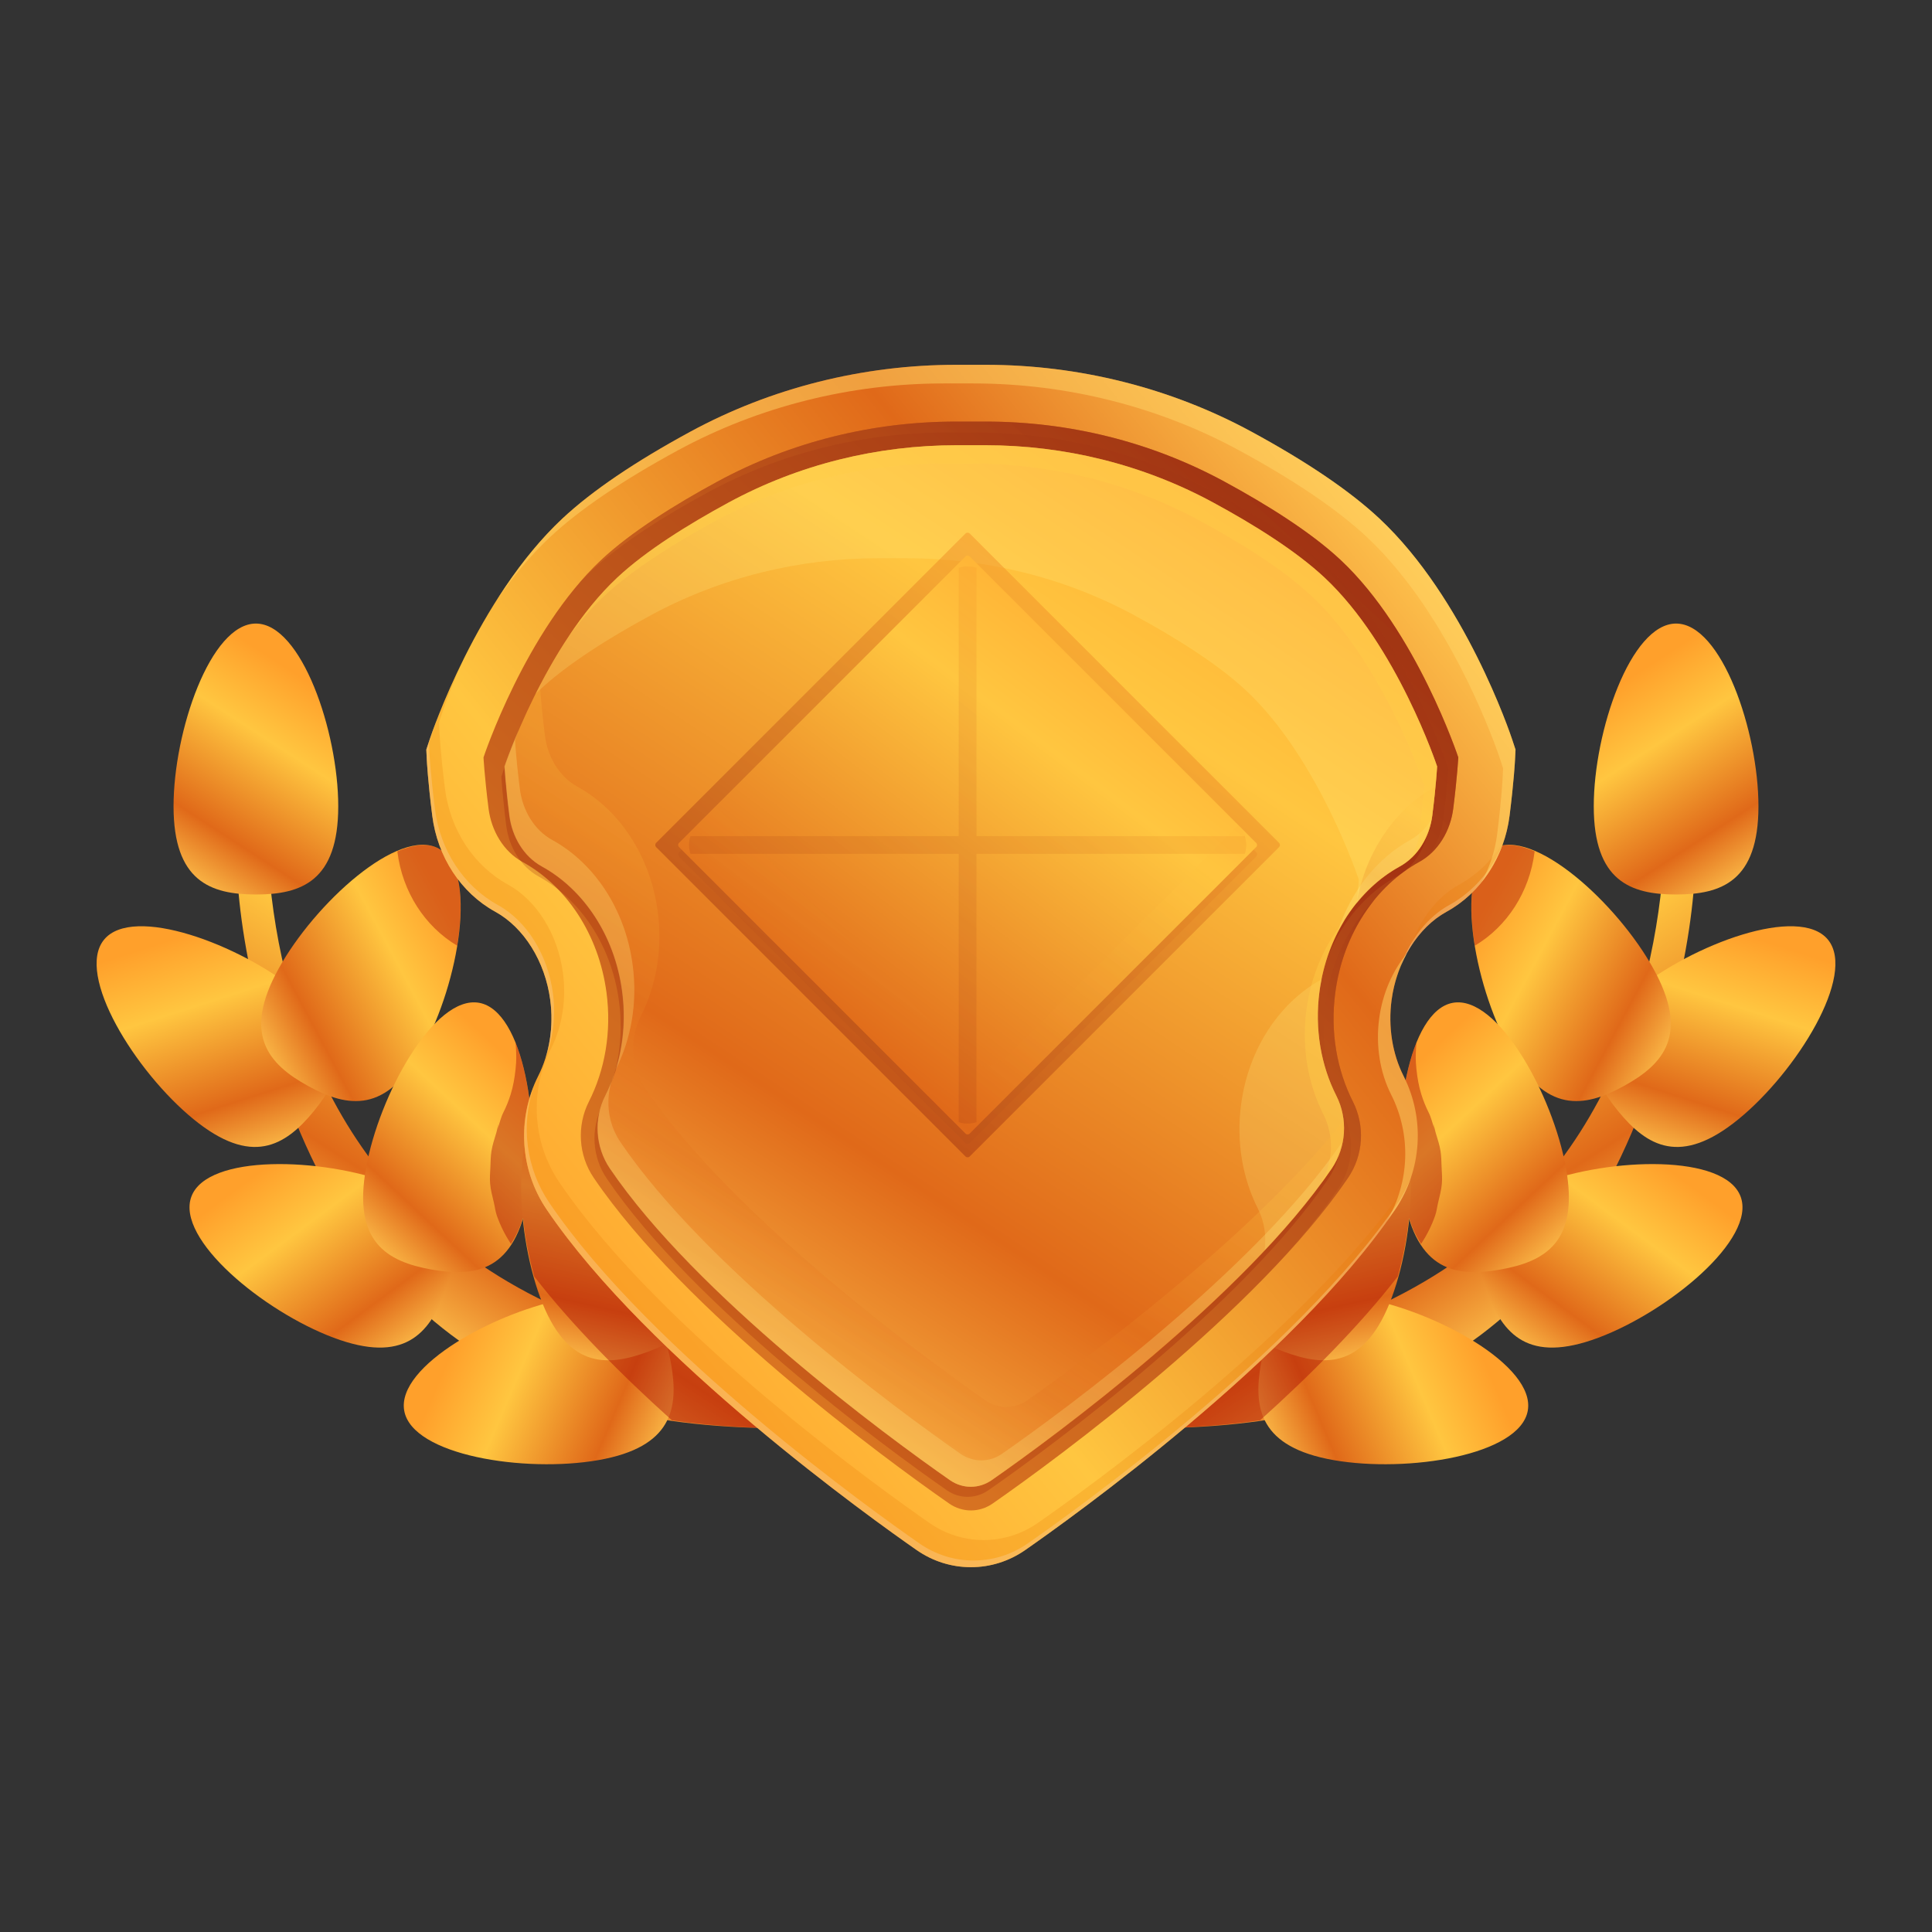 <?xml version="1.0" ?><svg id="Layer_1" style="enable-background:new 0 0 500 500;" version="1.1" viewBox="0 0 500 500" xml:space="preserve" xmlns="http://www.w3.org/2000/svg" xmlns:xlink="http://www.w3.org/1999/xlink"><rect x="0" y="0" width="500" height="500" fill="#333333" stroke="none"/><g><g><linearGradient gradientUnits="userSpaceOnUse" id="SVGID_1_" x1="109.706" x2="169.562" y1="349.54" y2="257.313"><stop offset="0" style="stop-color:#FFC64F"/><stop offset="0.277" style="stop-color:#E06919"/><stop offset="0.707" style="stop-color:#FFC640"/><stop offset="1" style="stop-color:#FFA02B"/></linearGradient><path d="M237.771,354.686c-201.518,3.466-166.52-174.991-166.52-174.991    s-22.028,23.352-0.997,92.759c23.867,78.767,76.097,99.304,141.982,97.005C278.121,367.161,237.771,354.686,237.771,354.686z" style="fill:url(#SVGID_1_);"/><linearGradient gradientUnits="userSpaceOnUse" id="SVGID_2_" x1="48.046" x2="82.005" y1="230.209" y2="177.885"><stop offset="0" style="stop-color:#FFC64F"/><stop offset="0.277" style="stop-color:#E06919"/><stop offset="0.707" style="stop-color:#FFC640"/><stop offset="1" style="stop-color:#FFA02B"/></linearGradient><path d="M87.537,208.669c0,19.363-9.541,22.827-21.311,22.827c-11.77,0-21.311-3.464-21.311-22.827    c0-19.362,9.542-47.292,21.311-47.292C77.996,161.377,87.537,189.307,87.537,208.669z" style="fill:url(#SVGID_2_);"/><linearGradient gradientTransform="matrix(0.633 -0.774 0.774 0.633 -69.272 335.629)" gradientUnits="userSpaceOnUse" id="SVGID_3_" x1="114.261" x2="148.218" y1="84.808" y2="32.487"><stop offset="0" style="stop-color:#FFC64F"/><stop offset="0.277" style="stop-color:#E06919"/><stop offset="0.707" style="stop-color:#FFC640"/><stop offset="1" style="stop-color:#FFA02B"/></linearGradient><path d="M77.025,256.622c14.993,12.254,11.637,21.833,4.188,30.946    c-7.448,9.113-16.168,14.308-31.16,2.055c-14.993-12.254-30.58-37.317-23.132-46.43C34.37,234.08,62.033,244.368,77.025,256.622z" style="fill:url(#SVGID_3_);"/><linearGradient gradientTransform="matrix(0.876 0.482 -0.482 0.876 157.376 -126.862)" gradientUnits="userSpaceOnUse" id="SVGID_4_" x1="110.525" x2="144.483" y1="393.498" y2="341.175"><stop offset="0" style="stop-color:#FFC64F"/><stop offset="0.277" style="stop-color:#E06919"/><stop offset="0.707" style="stop-color:#FFC640"/><stop offset="1" style="stop-color:#FFA02B"/></linearGradient><path d="M109.396,271.326c-9.338,16.962-19.367,15.395-29.677,9.72    c-10.311-5.677-16.999-13.312-7.661-30.275c9.338-16.963,31.166-36.828,41.476-31.152    C123.844,225.294,118.733,254.364,109.396,271.326z" style="fill:url(#SVGID_4_);"/><linearGradient gradientTransform="matrix(0.351 -0.936 0.936 0.351 -20.022 457.045)" gradientUnits="userSpaceOnUse" id="SVGID_5_" x1="144.233" x2="178.191" y1="82.286" y2="29.963"><stop offset="0" style="stop-color:#FFC64F"/><stop offset="0.277" style="stop-color:#E06919"/><stop offset="0.707" style="stop-color:#FFC640"/><stop offset="1" style="stop-color:#FFA02B"/></linearGradient><path d="M101.299,306.291c18.133,6.79,18.031,16.94,13.904,27.962    c-4.128,11.022-10.717,18.743-28.85,11.953c-18.134-6.79-40.944-25.52-36.817-36.542    C53.664,298.642,83.166,299.501,101.299,306.291z" style="fill:url(#SVGID_5_);"/><linearGradient gradientTransform="matrix(0.985 0.175 -0.175 0.985 46.732 -54.092)" gradientUnits="userSpaceOnUse" id="SVGID_6_" x1="112.888" x2="146.846" y1="364.033" y2="311.71"><stop offset="0" style="stop-color:#FFC64F"/><stop offset="0.277" style="stop-color:#E06919"/><stop offset="0.707" style="stop-color:#FFC640"/><stop offset="1" style="stop-color:#FFA02B"/></linearGradient><path d="M136.676,309.82c-3.395,19.063-13.396,20.799-24.983,18.736    c-11.587-2.065-20.373-7.147-16.977-26.21c3.395-19.063,17.687-44.887,29.273-42.823    C135.577,261.587,140.072,290.757,136.676,309.82z" style="fill:url(#SVGID_6_);"/><linearGradient gradientTransform="matrix(-0.173 -0.985 0.985 -0.173 133.004 603.942)" gradientUnits="userSpaceOnUse" id="SVGID_7_" x1="222.001" x2="255.96" y1="82.217" y2="29.892"><stop offset="0" style="stop-color:#FFC64F"/><stop offset="0.277" style="stop-color:#E06919"/><stop offset="0.707" style="stop-color:#FFC640"/><stop offset="1" style="stop-color:#FFA02B"/></linearGradient><path d="M147.502,335.895c19.07-3.351,24.133,5.447,26.169,17.039    c2.037,11.593,0.277,21.589-18.794,24.94c-19.071,3.35-48.231-1.214-50.267-12.805    C102.573,353.476,128.431,339.247,147.502,335.895z" style="fill:url(#SVGID_7_);"/><linearGradient gradientTransform="matrix(0.937 -0.348 0.348 0.937 -67.82 129.21)" gradientUnits="userSpaceOnUse" id="SVGID_8_" x1="125.75" x2="159.709" y1="287.581" y2="235.256"><stop offset="0" style="stop-color:#FFC64F"/><stop offset="0.277" style="stop-color:#E06919"/><stop offset="0.707" style="stop-color:#FFC640"/><stop offset="1" style="stop-color:#FFA02B"/></linearGradient><path d="M179.776,320.984c6.747,18.15-0.989,24.721-12.021,28.822    c-11.032,4.102-21.182,4.18-27.93-13.969c-6.747-18.15-7.537-47.654,3.495-51.755    C154.353,279.981,173.029,302.835,179.776,320.984z" style="fill:url(#SVGID_8_);"/><path d="M237.771,354.686c-25.305,0.436-46.869-2.005-65.253-6.593    c-0.035-0.12-0.085-0.228-0.121-0.347c8.338-4.289,13.12-11.32,7.38-26.762c-6.747-18.149-25.424-41.004-36.456-36.902    c-2.531,0.941-4.369,3.335-5.727,6.505c-0.47-7.58-1.867-15.004-4.156-20.707c0.127,1.739,0.232,3.48,0.13,5.197    c-0.033,0.548-0.08,1.092-0.138,1.635c-0.239,2.23-0.618,4.431-1.271,6.516c-0.505,1.613-1.127,3.172-1.875,4.649    c-0.709,1.405-1.015,2.915-1.518,4.378c0.149-0.526,0.164-1.072,0.34-1.592c-0.333,0.835-0.415,1.721-0.681,2.574    c-0.48,1.55-0.975,3.069-1.229,4.654c-0.218,1.331-0.214,2.657-0.273,3.996c-0.062,1.489-0.208,2.957-0.076,4.439    c0.143,1.659,0.58,3.26,0.964,4.884c0.274,1.142,0.39,2.305,0.782,3.419c0.889,2.545,2.121,4.983,3.628,7.297    c1.203-1.84,2.291-3.975,3.134-6.75c0.508,5.236,1.581,10.357,2.911,15.182c9.957,12.832,22.755,25.65,35.641,37.229    c12.152,1.727,24.921,2.341,38.332,1.874C278.121,367.161,237.771,354.686,237.771,354.686z" style="opacity:0.4;fill:#A20000;"/><path d="M102.855,220.481c1.296,10.338,7.091,19.273,15.46,24.263    c1.904-11.542,0.966-21.962-4.782-25.126c-2.849-1.568-6.608-1.033-10.697,0.698C102.845,220.378,102.847,220.419,102.855,220.481    z" style="opacity:0.4;fill:#A20000;"/></g><g><linearGradient gradientTransform="matrix(-1 0 0 1 703.329 0)" gradientUnits="userSpaceOnUse" id="SVGID_9_" x1="313.035" x2="372.891" y1="349.54" y2="257.313"><stop offset="0" style="stop-color:#FFC64F"/><stop offset="0.277" style="stop-color:#E06919"/><stop offset="0.707" style="stop-color:#FFC640"/><stop offset="1" style="stop-color:#FFA02B"/></linearGradient><path d="M262.229,354.686c201.518,3.466,166.521-174.991,166.521-174.991    s22.028,23.352,0.997,92.759c-23.867,78.767-76.097,99.304-141.982,97.005C221.879,367.161,262.229,354.686,262.229,354.686z" style="fill:url(#SVGID_9_);"/><linearGradient gradientTransform="matrix(-1 0 0 1 703.329 0)" gradientUnits="userSpaceOnUse" id="SVGID_10_" x1="251.375" x2="285.333" y1="230.209" y2="177.885"><stop offset="0" style="stop-color:#FFC64F"/><stop offset="0.277" style="stop-color:#E06919"/><stop offset="0.707" style="stop-color:#FFC640"/><stop offset="1" style="stop-color:#FFA02B"/></linearGradient><path d="M412.463,208.669c0,19.363,9.541,22.827,21.31,22.827s21.311-3.464,21.311-22.827    c0-19.362-9.542-47.292-21.311-47.292S412.463,189.307,412.463,208.669z" style="fill:url(#SVGID_10_);"/><linearGradient gradientTransform="matrix(-0.633 -0.774 -0.774 0.633 772.601 335.629)" gradientUnits="userSpaceOnUse" id="SVGID_11_" x1="242.935" x2="276.892" y1="242.229" y2="189.908"><stop offset="0" style="stop-color:#FFC64F"/><stop offset="0.277" style="stop-color:#E06919"/><stop offset="0.707" style="stop-color:#FFC640"/><stop offset="1" style="stop-color:#FFA02B"/></linearGradient><path d="M422.975,256.622c-14.993,12.254-11.637,21.833-4.188,30.946    c7.448,9.113,16.168,14.308,31.16,2.055c14.993-12.254,30.58-37.317,23.132-46.43C465.63,234.08,437.967,244.368,422.975,256.622z    " style="fill:url(#SVGID_11_);"/><linearGradient gradientTransform="matrix(-0.876 0.482 0.482 0.876 545.953 -126.862)" gradientUnits="userSpaceOnUse" id="SVGID_12_" x1="288.643" x2="322.601" y1="295.431" y2="243.108"><stop offset="0" style="stop-color:#FFC64F"/><stop offset="0.277" style="stop-color:#E06919"/><stop offset="0.707" style="stop-color:#FFC640"/><stop offset="1" style="stop-color:#FFA02B"/></linearGradient><path d="M390.604,271.326c9.338,16.962,19.367,15.395,29.677,9.72    c10.311-5.677,16.999-13.312,7.661-30.275c-9.338-16.963-31.165-36.828-41.476-31.152    C376.156,225.294,381.267,254.364,390.604,271.326z" style="fill:url(#SVGID_12_);"/><linearGradient gradientTransform="matrix(-0.351 -0.936 -0.936 0.351 723.351 457.045)" gradientUnits="userSpaceOnUse" id="SVGID_13_" x1="215.539" x2="249.497" y1="272.699" y2="220.376"><stop offset="0" style="stop-color:#FFC64F"/><stop offset="0.277" style="stop-color:#E06919"/><stop offset="0.707" style="stop-color:#FFC640"/><stop offset="1" style="stop-color:#FFA02B"/></linearGradient><path d="M398.701,306.291c-18.133,6.79-18.031,16.94-13.904,27.962    c4.128,11.022,10.717,18.743,28.85,11.953c18.134-6.79,40.944-25.52,36.817-36.542    C446.337,298.642,416.834,299.501,398.701,306.291z" style="fill:url(#SVGID_13_);"/><linearGradient gradientTransform="matrix(-0.985 0.175 0.175 0.985 656.597 -54.092)" gradientUnits="userSpaceOnUse" id="SVGID_14_" x1="313.064" x2="347.022" y1="328.37" y2="276.046"><stop offset="0" style="stop-color:#FFC64F"/><stop offset="0.277" style="stop-color:#E06919"/><stop offset="0.707" style="stop-color:#FFC640"/><stop offset="1" style="stop-color:#FFA02B"/></linearGradient><path d="M363.324,309.82c3.395,19.063,13.396,20.799,24.983,18.736    c11.587-2.065,20.373-7.147,16.977-26.21c-3.395-19.063-17.687-44.887-29.273-42.823    C364.423,261.587,359.928,290.757,363.324,309.82z" style="fill:url(#SVGID_14_);"/><linearGradient gradientTransform="matrix(0.173 -0.985 -0.985 -0.173 570.325 603.942)" gradientUnits="userSpaceOnUse" id="SVGID_15_" x1="186.805" x2="220.764" y1="282.477" y2="230.153"><stop offset="0" style="stop-color:#FFC64F"/><stop offset="0.277" style="stop-color:#E06919"/><stop offset="0.707" style="stop-color:#FFC640"/><stop offset="1" style="stop-color:#FFA02B"/></linearGradient><path d="M352.499,335.895c-19.071-3.351-24.134,5.447-26.17,17.039    c-2.037,11.593-0.277,21.589,18.793,24.94c19.071,3.35,48.231-1.214,50.267-12.805    C397.427,353.476,371.569,339.247,352.499,335.895z" style="fill:url(#SVGID_15_);"/><linearGradient gradientTransform="matrix(-0.937 -0.348 -0.348 0.937 771.148 129.21)" gradientUnits="userSpaceOnUse" id="SVGID_16_" x1="316.333" x2="350.292" y1="358.442" y2="306.117"><stop offset="0" style="stop-color:#FFC64F"/><stop offset="0.277" style="stop-color:#E06919"/><stop offset="0.707" style="stop-color:#FFC640"/><stop offset="1" style="stop-color:#FFA02B"/></linearGradient><path d="M320.223,320.984c-6.746,18.15,0.989,24.721,12.022,28.822    c11.032,4.102,21.182,4.18,27.929-13.969c6.747-18.15,7.537-47.654-3.495-51.755C345.647,279.981,326.971,302.835,320.223,320.984    z" style="fill:url(#SVGID_16_);"/><path d="M262.229,354.686c25.305,0.436,46.869-2.005,65.253-6.593    c0.035-0.12,0.085-0.228,0.121-0.347c-8.338-4.289-13.12-11.32-7.38-26.762c6.748-18.149,25.424-41.004,36.456-36.902    c2.53,0.941,4.37,3.335,5.727,6.505c0.47-7.58,1.867-15.004,4.156-20.707c-0.127,1.739-0.232,3.48-0.129,5.197    c0.032,0.548,0.079,1.092,0.137,1.635c0.239,2.23,0.617,4.431,1.271,6.516c0.505,1.613,1.126,3.172,1.875,4.649    c0.709,1.405,1.015,2.915,1.518,4.378c-0.149-0.526-0.164-1.072-0.34-1.592c0.333,0.835,0.415,1.721,0.681,2.574    c0.48,1.55,0.975,3.069,1.229,4.654c0.218,1.331,0.214,2.657,0.273,3.996c0.062,1.489,0.208,2.957,0.076,4.439    c-0.143,1.659-0.58,3.26-0.964,4.884c-0.274,1.142-0.39,2.305-0.782,3.419c-0.889,2.545-2.121,4.983-3.628,7.297    c-1.203-1.84-2.291-3.975-3.134-6.75c-0.508,5.236-1.581,10.357-2.911,15.182c-9.957,12.832-22.754,25.65-35.641,37.229    c-12.152,1.727-24.921,2.341-38.332,1.874C221.879,367.161,262.229,354.686,262.229,354.686z" style="opacity:0.4;fill:#A20000;"/><path d="M397.145,220.481c-1.296,10.338-7.091,19.273-15.46,24.263    c-1.904-11.542-0.966-21.962,4.782-25.126c2.849-1.568,6.608-1.033,10.697,0.698C397.155,220.378,397.152,220.419,397.145,220.481    z" style="opacity:0.4;fill:#A20000;"/></g><g><linearGradient gradientUnits="userSpaceOnUse" id="SVGID_17_" x1="365.885" x2="126.269" y1="139.007" y2="332.26"><stop offset="0" style="stop-color:#FFC64F"/><stop offset="0.277" style="stop-color:#E06919"/><stop offset="0.707" style="stop-color:#FFC640"/><stop offset="1" style="stop-color:#FFA02B"/></linearGradient><path d="M251.268,405.587c-5.013,0-9.854-1.527-14.008-4.41    c-11.383-7.911-69.464-49.332-95.78-88.153c-6.943-10.235-7.782-23.475-2.188-34.552c2.926-5.777,4.031-12.76,3.113-19.671    c-1.334-9.998-6.792-18.759-14.244-22.854c-8.858-4.867-14.955-14.165-16.295-24.871c-1.14-9.051-1.391-14.144-1.406-14.359    l-0.129-2.726l0.861-2.592c0.488-1.481,12.265-36.54,34.378-57.218c7.609-7.119,18.755-14.678,33.129-22.479    c20.865-11.31,44.641-17.289,68.762-17.289h7.624c24.128,0,47.898,5.979,68.748,17.286c14.38,7.804,25.526,15.363,33.136,22.478    c22.113,20.682,33.897,55.737,34.385,57.218l0.861,2.607l-0.137,2.741c-0.007,0.211-0.266,5.286-1.398,14.327    c-1.341,10.712-7.438,20.011-16.296,24.878c-7.459,4.095-12.91,12.853-14.244,22.858c-0.918,6.915,0.187,13.897,3.098,19.656    c5.602,11.063,4.77,24.307-2.166,34.556c-26.315,38.821-84.411,80.249-95.787,88.16    C261.123,404.06,256.281,405.587,251.268,405.587z" style="fill:url(#SVGID_17_);"/><g style="opacity:0.4;"><path d="M141.161,273.856c1.97-5.154,2.708-10.971,1.936-16.783c-1.335-9.998-6.792-18.759-14.244-22.855     c-8.858-4.867-14.955-14.165-16.296-24.87c-1.14-9.052-1.391-14.145-1.406-14.36l-0.129-2.725l0.861-2.593     c0.113-0.345,0.865-2.563,2.19-5.941c-1.764,4.362-2.748,7.269-2.88,7.67l-0.861,2.592l0.129,2.726     c0.015,0.215,0.266,5.307,1.406,14.359c1.34,10.706,7.437,20.004,16.295,24.871c7.452,4.095,12.911,12.856,14.244,22.854     C143.09,263.957,142.645,269.15,141.161,273.856z" style="fill:#FFE4B9;"/><path d="M375.074,234.218c-5.657,3.106-10.147,8.897-12.575,15.875     c2.537-6.191,6.707-11.304,11.883-14.147c6.769-3.719,11.905-10.035,14.559-17.584     C386.139,225.135,381.314,230.789,375.074,234.218z" style="fill:#FFE4B9;"/><path d="M361.762,311.288c-26.316,38.821-84.412,80.249-95.787,88.16c-4.16,2.883-9.002,4.41-14.016,4.41     c-5.013,0-9.855-1.527-14.007-4.41c-11.383-7.911-69.465-49.332-95.78-88.152c-6.023-8.878-7.435-20.013-4.058-30.04     c-4.169,10.463-3.007,22.372,3.366,31.768c26.316,38.821,84.397,80.242,95.78,88.153c4.154,2.883,8.995,4.41,14.008,4.41     c5.013,0,9.854-1.527,14.015-4.41c11.376-7.911,69.472-49.339,95.787-88.16c1.767-2.612,3.128-5.421,4.098-8.336     C364.264,306.971,363.174,309.202,361.762,311.288z" style="fill:#FFE4B9;"/></g><g style="opacity:0.2;"><path d="M364.354,305.989c-26.315,38.821-84.412,80.249-95.787,88.16c-4.16,2.883-9.002,4.41-14.015,4.41     c-5.014,0-9.855-1.527-14.008-4.41c-11.383-7.911-69.464-49.332-95.78-88.152c-6.943-10.236-7.782-23.476-2.188-34.553     c2.926-5.777,4.031-12.759,3.113-19.67c-1.334-9.998-6.792-18.759-14.244-22.855c-8.858-4.867-14.955-14.165-16.296-24.87     c-1.14-9.052-1.391-14.145-1.405-14.36l-0.129-2.725l0.86-2.593c0.182-0.55,1.926-5.74,5.171-13.092     c-5.348,10.906-8.219,19.408-8.453,20.12l-0.861,2.592l0.129,2.726c0.015,0.215,0.266,5.307,1.406,14.359     c1.34,10.706,7.437,20.004,16.295,24.871c7.452,4.095,12.911,12.856,14.244,22.854c0.918,6.911-0.187,13.894-3.113,19.671     c-5.595,11.078-4.755,24.318,2.188,34.552c26.316,38.821,84.397,80.242,95.78,88.153c4.154,2.883,8.995,4.41,14.008,4.41     c5.013,0,9.854-1.527,14.015-4.41c11.376-7.911,69.472-49.339,95.787-88.16c1.801-2.66,3.17-5.526,4.141-8.499     C364.917,305.004,364.675,305.515,364.354,305.989z" style="fill:#E77300;"/><path d="M377.666,228.918c-5.74,3.151-10.268,9.075-12.668,16.192c2.458-3.929,5.671-7.126,9.384-9.164     c6.91-3.796,12.102-10.307,14.705-18.065C386.241,222.497,382.357,226.341,377.666,228.918z" style="fill:#E77300;"/></g><g style="opacity:0.5;"><path d="M360.138,258.804c0.579-4.343,1.972-8.419,3.93-12.013c-3.705,4.494-6.284,10.395-7.143,16.833     c-0.918,6.915,0.186,13.897,3.099,19.656c5.258,10.383,4.776,22.655-1.028,32.601c0.682-0.955,1.429-1.912,2.074-2.865     c6.936-10.249,7.768-23.493,2.166-34.556C360.325,272.701,359.219,265.719,360.138,258.804z" style="fill:#FFD566;"/><path d="M391.353,191.395c-0.488-1.481-12.273-36.536-34.385-57.218     c-7.609-7.115-18.755-14.674-33.136-22.478c-20.85-11.307-44.62-17.286-68.748-17.286h-7.624     c-24.12,0-47.897,5.979-68.762,17.289c-14.373,7.801-25.52,15.36-33.129,22.479c-6.565,6.139-12.196,13.546-16.913,20.965     c4.009-5.754,8.563-11.342,13.699-16.145c7.609-7.119,18.755-14.678,33.129-22.478c20.865-11.311,44.641-17.29,68.762-17.29     h7.625c24.127,0,47.897,5.979,68.747,17.286c14.38,7.804,25.526,15.363,33.137,22.478c22.113,20.682,33.897,55.737,34.384,57.218     l0.861,2.607l-0.137,2.741c-0.007,0.211-0.265,5.286-1.398,14.326c-0.562,4.481-1.996,8.686-4.075,12.452     c3.881-4.789,6.473-10.76,7.289-17.271c1.132-9.041,1.391-14.116,1.398-14.327l0.137-2.741L391.353,191.395z" style="fill:#FFD566;"/></g><linearGradient gradientUnits="userSpaceOnUse" id="SVGID_18_" x1="342.207" x2="49.65" y1="128.08" y2="446.342"><stop offset="0.027" style="stop-color:#A13413"/><stop offset="1" style="stop-color:#FFA02B"/></linearGradient><path d="M346.936,144.907c-7.746-7.246-19.142-14.349-30.102-20.293    c-19.053-10.334-40.28-15.512-61.75-15.512h-3.235h-1.159h-3.234c-21.47,0-42.696,5.177-61.749,15.512    c-10.96,5.944-22.356,13.048-30.103,20.293c-19.63,18.362-30.47,51.105-30.47,51.105s0.225,4.635,1.303,13.231    c0.724,5.766,3.867,11.121,8.795,13.828c11.171,6.137,19.701,18.532,21.73,33.797c1.365,10.264-0.446,20.111-4.555,28.227    c-3.184,6.288-2.704,13.881,1.231,19.687c23.292,34.369,74.895,72.44,92.001,84.33c3.43,2.384,7.832,2.384,11.262,0    c17.106-11.89,68.708-49.961,92.001-84.33c3.935-5.806,4.415-13.398,1.231-19.687c-4.111-8.116-5.92-17.963-4.555-28.227    c2.029-15.266,10.56-27.66,21.731-33.797c4.927-2.707,8.07-8.063,8.794-13.828c1.079-8.596,1.302-13.231,1.302-13.231    S366.567,163.268,346.936,144.907z" style="fill:url(#SVGID_18_);"/><g style="opacity:0.4;"><linearGradient gradientUnits="userSpaceOnUse" id="SVGID_19_" x1="374.453" x2="277.118" y1="245.957" y2="351.844"><stop offset="0.027" style="stop-color:#A13413"/><stop offset="1" style="stop-color:#FFA02B"/></linearGradient><path d="M345.579,256.869c1.24-9.33,4.928-17.565,10.145-23.978     c-6.574,6.726-11.302,16.032-12.737,26.829c-1.365,10.264,0.445,20.111,4.555,28.228c3.184,6.288,2.704,13.88-1.231,19.687     c-4.021,5.932-8.922,11.971-14.306,17.969c6.421-6.931,12.24-13.947,16.898-20.821c3.935-5.806,4.415-13.398,1.231-19.687     C346.024,276.979,344.214,267.133,345.579,256.869z" style="fill:url(#SVGID_19_);"/><linearGradient gradientUnits="userSpaceOnUse" id="SVGID_20_" x1="323.645" x2="165.29" y1="116.74" y2="289.009"><stop offset="0.027" style="stop-color:#A13413"/><stop offset="1" style="stop-color:#FFA02B"/></linearGradient><path d="M346.936,144.907c-7.746-7.246-19.142-14.349-30.102-20.293     c-19.053-10.334-40.28-15.512-61.75-15.512h-3.234h-1.16h-3.234c-21.47,0-42.696,5.177-61.749,15.512     c-10.96,5.944-22.356,13.048-30.103,20.293c-1.85,1.73-3.595,3.618-5.287,5.564c0.885-0.923,1.77-1.848,2.695-2.712     c7.747-7.247,19.143-14.349,30.103-20.294c19.053-10.334,40.28-15.511,61.749-15.511h3.234h1.159h3.235     c21.47,0,42.696,5.176,61.75,15.511c10.96,5.945,22.356,13.048,30.103,20.294c19.63,18.361,30.469,51.106,30.469,51.106     s-0.224,4.634-1.302,13.23c-0.417,3.319-1.716,6.432-3.614,9.052c3.401-2.943,5.622-7.252,6.205-11.904     c1.08-8.596,1.304-13.23,1.304-13.23S366.567,163.268,346.936,144.907z" style="fill:url(#SVGID_20_);"/></g><path d="M341.925,152.073c-7.41-6.931-18.312-13.726-28.795-19.412    c-18.226-9.886-38.531-14.838-59.068-14.838h-3.094h-1.108h-3.094c-20.537,0-40.841,4.952-59.067,14.838    c-10.484,5.686-21.386,12.481-28.796,19.412c-18.777,17.563-29.146,48.886-29.146,48.886s0.215,4.433,1.247,12.656    c0.692,5.515,3.698,10.638,8.412,13.227c10.686,5.871,18.846,17.728,20.788,32.33c1.305,9.818-0.426,19.237-4.358,27.001    c-3.045,6.016-2.586,13.278,1.177,18.832c22.281,32.876,71.642,69.293,88.005,80.666c3.282,2.281,7.492,2.281,10.773,0    c16.364-11.373,65.724-47.79,88.005-80.666c3.764-5.554,4.224-12.816,1.177-18.832c-3.931-7.764-5.662-17.182-4.357-27.001    c1.941-14.602,10.101-26.458,20.787-32.33c4.713-2.589,7.72-7.712,8.412-13.227c1.032-8.223,1.246-12.656,1.246-12.656    S360.703,169.637,341.925,152.073z" style="opacity:0.2;fill:#8B0000;"/><linearGradient gradientUnits="userSpaceOnUse" id="SVGID_21_" x1="161.652" x2="334.459" y1="361.355" y2="99.248"><stop offset="0" style="stop-color:#FFC64F"/><stop offset="0.277" style="stop-color:#E06919"/><stop offset="0.707" style="stop-color:#FFC640"/><stop offset="1" style="stop-color:#FFA02B"/></linearGradient><path d="M342.781,149.471c-7.41-6.93-18.311-13.725-28.795-19.411    c-18.226-9.886-38.53-14.837-59.068-14.837h-3.093h-1.109h-3.094c-20.537,0-40.841,4.952-59.067,14.837    c-10.484,5.686-21.385,12.481-28.796,19.411c-18.777,17.564-29.146,48.886-29.146,48.886s0.215,4.434,1.247,12.657    c0.692,5.514,3.699,10.638,8.412,13.227c10.685,5.87,18.845,17.728,20.787,32.33c1.305,9.817-0.426,19.237-4.358,27.001    c-3.045,6.016-2.586,13.277,1.177,18.832c22.281,32.875,71.642,69.293,88.006,80.666c3.281,2.28,7.491,2.28,10.772,0    c16.364-11.373,65.724-47.791,88.005-80.666c3.764-5.555,4.224-12.816,1.178-18.832c-3.932-7.764-5.663-17.183-4.358-27.001    c1.941-14.602,10.101-26.46,20.787-32.33c4.713-2.589,7.72-7.713,8.412-13.227c1.032-8.223,1.247-12.657,1.247-12.657    S361.559,167.036,342.781,149.471z" style="fill:url(#SVGID_21_);"/><g style="opacity:0.3;"><path d="M159.197,277.261c0.079-0.171,0.097-0.359,0.183-0.528c3.931-7.764,5.662-17.183,4.357-27.002     c-1.941-14.602-10.101-26.458-20.787-32.33c-4.713-2.589-7.72-7.712-8.411-13.227c-1.033-8.222-1.247-12.656-1.247-12.656     s0.345-1.033,0.994-2.771c-2.452,5.733-3.748,9.609-3.748,9.609s0.215,4.434,1.247,12.657c0.692,5.514,3.698,10.637,8.411,13.227     c10.686,5.87,18.845,17.727,20.787,32.329C161.951,263.86,161.233,270.923,159.197,277.261z" style="fill:#FFED8B;"/><path d="M364.947,217.402c-8.527,4.685-15.385,13.217-18.818,23.878     c3.803-7.461,9.444-13.402,16.064-17.039c4.323-2.376,7.118-6.91,8.1-11.896C368.902,214.42,367.13,216.203,364.947,217.402z" style="fill:#FFED8B;"/><path d="M259.335,376.231c-3.281,2.28-7.492,2.28-10.773,0c-16.364-11.374-65.724-47.791-88.005-80.666     c-3.558-5.25-4.051-11.993-1.536-17.799c-0.674,2.013-1.463,3.962-2.396,5.806c-3.046,6.015-2.586,13.277,1.177,18.832     c22.281,32.875,71.641,69.292,88.005,80.666c3.281,2.28,7.492,2.28,10.773,0c16.363-11.374,65.724-47.791,88.005-80.666     c1.38-2.037,2.158-4.331,2.64-6.681C324.894,328.556,275.672,364.876,259.335,376.231z" style="fill:#FFED8B;"/></g><g style="opacity:0.2;"><path d="M341.482,256.57c0.144-1.078,0.388-2.106,0.598-3.153c-0.034,0.02-0.06,0.051-0.094,0.069     c-10.686,5.871-18.845,17.728-20.787,32.33c-1.306,9.818,0.425,19.237,4.357,27.002c1.713,3.382,2.198,7.138,1.731,10.783     c6.618-7.045,12.63-14.197,17.374-21.197c3.764-5.555,4.224-12.817,1.178-18.832C341.908,275.808,340.177,266.388,341.482,256.57     z" style="fill:#FFF78B;"/><path d="M342.781,149.472c-7.41-6.932-18.312-13.727-28.795-19.412     c-18.226-9.886-38.53-14.838-59.068-14.838h-3.093h-1.109h-3.093c-20.537,0-40.842,4.953-59.067,14.838     c-10.484,5.686-21.386,12.48-28.796,19.412c-9.112,8.523-16.224,20.269-21.151,30.12c0.294-0.285,0.571-0.596,0.869-0.875     c7.41-6.931,18.312-13.726,28.796-19.411c18.226-9.886,38.53-14.838,59.067-14.838h3.094h1.108h3.094     c20.537,0,40.841,4.953,59.067,14.838c10.484,5.686,21.386,12.48,28.796,19.411c18.778,17.563,29.146,48.886,29.146,48.886     s-0.122,2.202-0.51,6.101c3.185-3.932,6.957-7.168,11.134-9.463c4.713-2.59,7.72-7.713,8.412-13.227     c1.032-8.223,1.247-12.657,1.247-12.657S361.559,167.035,342.781,149.472z" style="fill:#FFF78B;"/></g><g style="opacity:0.2;"><linearGradient gradientUnits="userSpaceOnUse" id="SVGID_22_" x1="169.153" x2="261.657" y1="350.586" y2="210.28"><stop offset="0" style="stop-color:#FFC64F"/><stop offset="0.277" style="stop-color:#E06919"/><stop offset="0.707" style="stop-color:#FFC640"/><stop offset="1" style="stop-color:#FFA02B"/></linearGradient><path d="M265.821,362.413c-3.282,2.28-7.492,2.28-10.773,0     c-16.364-11.373-65.724-47.79-88.005-80.666c-3.765-5.554-4.224-12.816-1.178-18.832c3.932-7.764,5.663-17.183,4.358-27.001     c-1.941-14.602-10.101-26.46-20.787-32.33c-4.713-2.589-7.72-7.713-8.412-13.227c-1.032-8.223-1.246-12.657-1.246-12.657     s0.154-0.462,0.434-1.243c-6.278,11.88-9.599,21.9-9.599,21.9s0.215,4.434,1.247,12.657c0.693,5.514,3.698,10.637,8.412,13.227     c10.685,5.87,18.845,17.727,20.787,32.329c1.305,9.818-0.426,19.238-4.358,27.002c-3.045,6.015-2.586,13.277,1.177,18.832     c22.281,32.875,71.642,69.292,88.006,80.666c3.281,2.28,7.491,2.28,10.772,0c16.364-11.374,65.724-47.791,88.005-80.666     c2.468-3.642,3.365-8.01,2.935-12.286C323.405,320.582,280.805,351.997,265.821,362.413z" style="fill:url(#SVGID_22_);"/><linearGradient gradientUnits="userSpaceOnUse" id="SVGID_23_" x1="349.57" x2="374.888" y1="237.816" y2="199.415"><stop offset="0" style="stop-color:#FFC64F"/><stop offset="0.277" style="stop-color:#E06919"/><stop offset="0.707" style="stop-color:#FFC640"/><stop offset="1" style="stop-color:#FFA02B"/></linearGradient><path d="M371.434,203.584c-10.165,5.585-17.977,16.618-20.393,30.247     c3.206-3.988,7.008-7.271,11.228-9.59c4.713-2.59,7.72-7.713,8.412-13.227c0.39-3.112,0.636-5.492,0.826-7.484     C371.479,203.544,371.46,203.57,371.434,203.584z" style="fill:url(#SVGID_23_);"/></g><g style="opacity:0.4;"><path d="M341.482,256.57c0.92-6.917,3.271-13.186,6.589-18.527c-5.132,6.179-8.751,14.195-9.959,23.28     c-1.305,9.817,0.426,19.237,4.358,27.001c2.996,5.918,2.563,13.025-1.035,18.543c1.107-1.492,2.224-2.985,3.226-4.464     c3.764-5.555,4.224-12.817,1.178-18.832C341.908,275.808,340.177,266.388,341.482,256.57z" style="fill:#FFCE47;"/><path d="M342.781,149.472c-7.41-6.932-18.312-13.727-28.795-19.412     c-18.226-9.886-38.53-14.838-59.068-14.838h-3.093h-1.109h-3.093c-20.537,0-40.842,4.953-59.067,14.838     c-10.484,5.686-21.386,12.48-28.796,19.412c-4.729,4.423-8.921,9.719-12.552,15.167c2.793-3.734,5.849-7.297,9.183-10.415     c7.41-6.931,18.311-13.725,28.795-19.411c18.226-9.886,38.53-14.839,59.066-14.839h3.094h1.109h3.093     c20.537,0,40.842,4.953,59.068,14.839c10.484,5.686,21.385,12.48,28.795,19.411c18.778,17.564,29.146,48.886,29.146,48.886     s-0.214,4.433-1.246,12.656c-0.275,2.19-1.009,4.264-1.976,6.195c2.938-2.798,4.819-6.751,5.346-10.947     c1.032-8.223,1.247-12.657,1.247-12.657S361.559,167.035,342.781,149.472z" style="fill:#FFCE47;"/></g><linearGradient gradientUnits="userSpaceOnUse" id="SVGID_24_" x1="207.299" x2="301.418" y1="270.504" y2="157.375"><stop offset="0.027" style="stop-color:#A13413"/><stop offset="1" style="stop-color:#FFA02B"/></linearGradient><path d="M249.841,299.264l-80.012-80.011c-0.317-0.317-0.317-0.83,0-1.147    l80.012-80.012c0.317-0.317,0.83-0.317,1.147,0l80.011,80.012c0.317,0.317,0.317,0.83,0,1.147l-80.011,80.011    C250.671,299.581,250.158,299.581,249.841,299.264z" style="opacity:0.5;fill:url(#SVGID_24_);"/><linearGradient gradientUnits="userSpaceOnUse" id="SVGID_25_" x1="179.639" x2="307.651" y1="314.313" y2="145.803"><stop offset="0.027" style="stop-color:#A13413"/><stop offset="1" style="stop-color:#FFA02B"/></linearGradient><path d="M249.883,295.837l-74.159-74.159c-0.294-0.294-0.294-0.77,0-1.063    l74.159-74.16c0.294-0.294,0.77-0.294,1.063,0l74.16,74.16c0.293,0.294,0.293,0.769,0,1.063l-74.16,74.159    C250.652,296.131,250.176,296.131,249.883,295.837z" style="opacity:0.3;fill:url(#SVGID_25_);"/><linearGradient gradientUnits="userSpaceOnUse" id="SVGID_26_" x1="179.639" x2="307.651" y1="311.847" y2="143.337"><stop offset="0" style="stop-color:#FFC64F"/><stop offset="0.277" style="stop-color:#E06919"/><stop offset="0.707" style="stop-color:#FFC640"/><stop offset="1" style="stop-color:#FFA02B"/></linearGradient><path d="M249.883,293.371l-74.159-74.16c-0.294-0.293-0.294-0.77,0-1.063l74.159-74.159    c0.294-0.294,0.77-0.294,1.063,0l74.161,74.159c0.294,0.294,0.294,0.77,0,1.063l-74.161,74.16    C250.652,293.665,250.176,293.665,249.883,293.371z" style="fill:url(#SVGID_26_);"/><linearGradient gradientUnits="userSpaceOnUse" id="SVGID_27_" x1="184.237" x2="297.095" y1="305.793" y2="157.231"><stop offset="0" style="stop-color:#FFC64F"/><stop offset="0.277" style="stop-color:#E06919"/><stop offset="0.707" style="stop-color:#FFC640"/><stop offset="1" style="stop-color:#FFA02B"/></linearGradient><path d="M260.461,273.559c-2.869,2.869-7.518,2.869-10.386,0l-64.837-64.836    c-0.016-0.016-0.02-0.037-0.035-0.054l-4.818,4.818c-2.868,2.869-2.868,7.518,0,10.387l64.836,64.835    c2.869,2.869,7.518,2.869,10.387,0l64.835-64.835c2.853-2.853,2.858-7.462,0.036-10.333L260.461,273.559z" style="opacity:0.2;fill:url(#SVGID_27_);"/><linearGradient gradientUnits="userSpaceOnUse" id="SVGID_28_" x1="211.247" x2="296.748" y1="265.759" y2="162.989"><stop offset="0.027" style="stop-color:#A13413"/><stop offset="1" style="stop-color:#FFA02B"/></linearGradient><path d="M252.709,146.947c-1.496-0.494-3.093-0.494-4.59,0v69.438h-69.438    c-0.494,1.497-0.494,3.094,0,4.591h69.438v69.438c1.497,0.494,3.094,0.494,4.59,0v-69.438h69.439c0.494-1.497,0.494-3.094,0-4.591    h-69.439V146.947z" style="opacity:0.2;fill:url(#SVGID_28_);"/></g></g></svg>